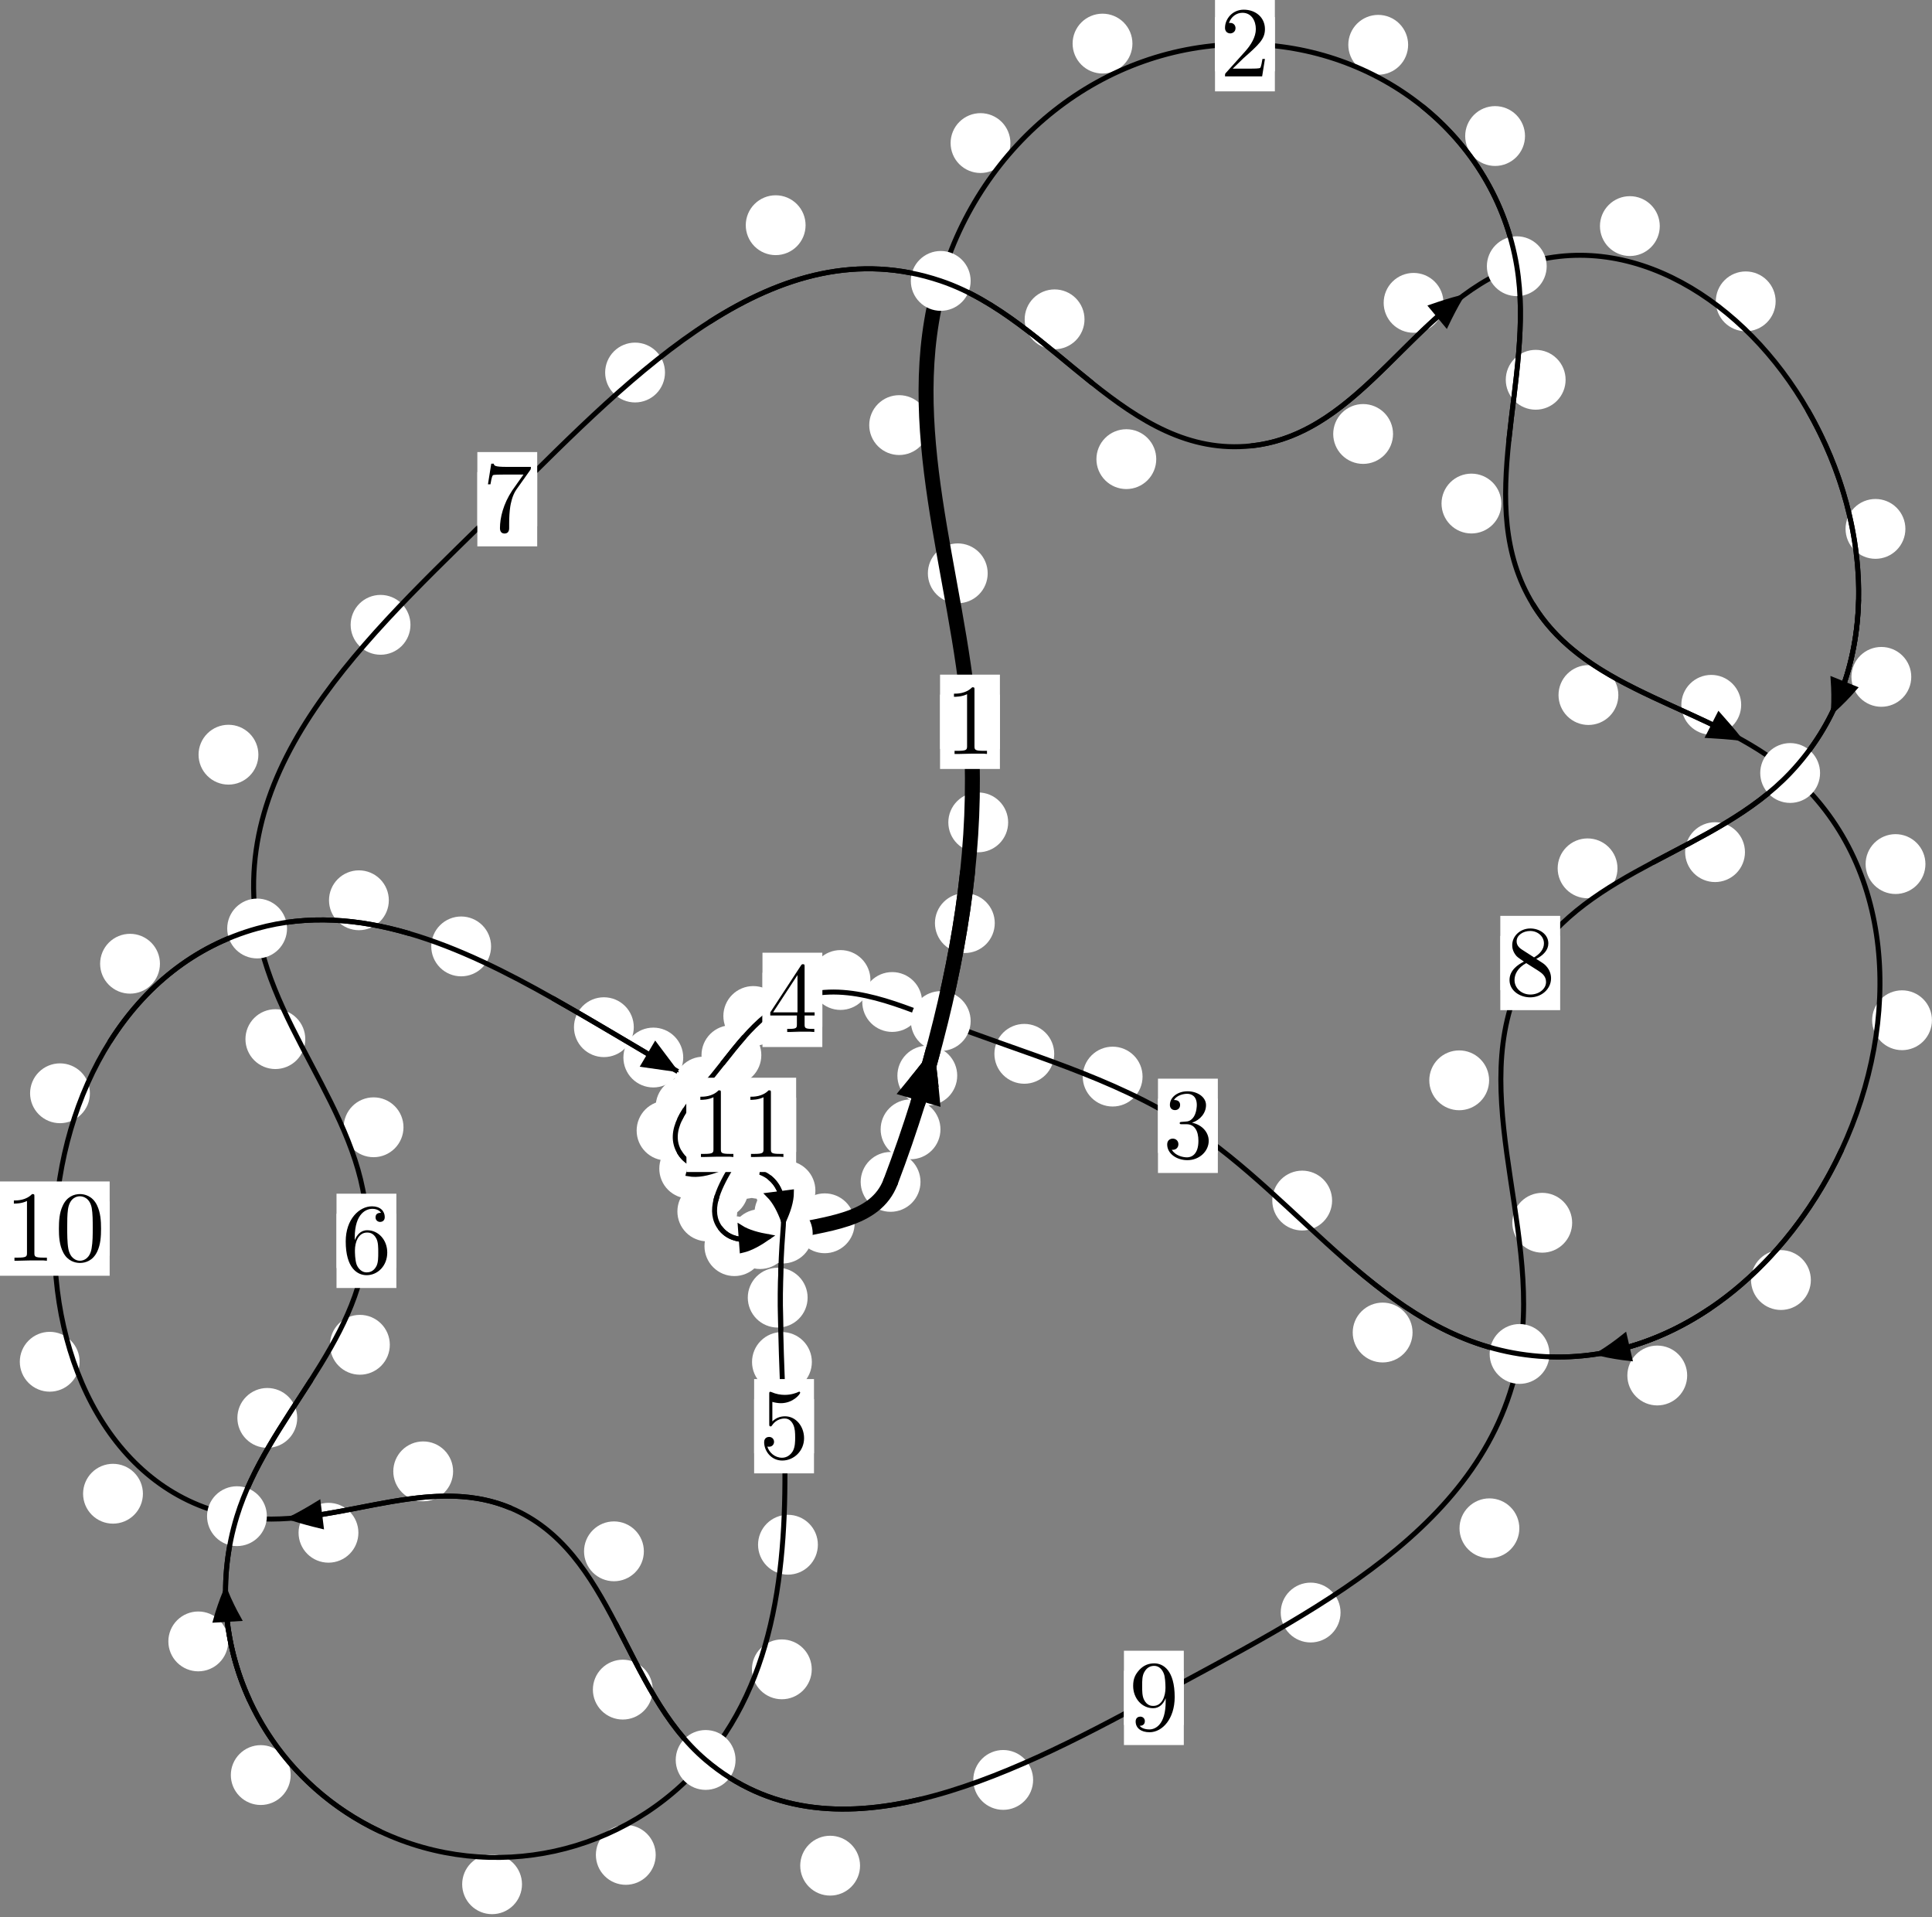 <?xml version="1.0"?>
<!-- Created by MetaPost 1.999 on 2021.07.06:0006 -->
<svg version="1.1" xmlns="http://www.w3.org/2000/svg" xmlns:xlink="http://www.w3.org/1999/xlink" width="193.048" height="191.514" viewBox="0 0 193.048 191.514">
<rect x="0" y="0" width="193.048" height="191.514" fill="#808080" stroke="none"/>
<!-- Original BoundingBox: -94.004211 -89.221390 99.043457 102.292923 -->
  <defs>
    <g transform="scale(0.01,0.01)" id="GLYPHcmr10_48">
      <path style="fill-rule: evenodd;" d="M460 -320C460 -400,455 -480,420 -554C374 -650,292 -666,250 -666C190 -666,117 -640,76 -547C44 -478,39 -400,39 -320C39 -245,43 -155,84 -79C127 2,200 22,249 22C303 22,379 1,423 -94C455 -163,460 -241,460 -320M249 -0C210 -0,151 -25,133 -121C122 -181,122 -273,122 -332C122 -396,122 -462,130 -516C149 -635,224 -644,249 -644C282 -644,348 -626,367 -527C377 -471,377 -395,377 -332C377 -257,377 -189,366 -125C351 -30,294 -0,249 -0"></path>
    </g>
    <g transform="scale(0.01,0.01)" id="GLYPHcmr10_49">
      <path style="fill-rule: evenodd;" d="M294 -640C294 -664,294 -666,271 -666C209 -602,121 -602,89 -602L89 -571C109 -571,168 -571,220 -597L220 -79C220 -43,217 -31,127 -31L95 -31L95 -0L257 -0L130 -3L217 -3L257 -3L297 -3L384 -3L419 -0L419 -31L387 -31C297 -31,294 -42,294 -79"></path>
    </g>
    <g transform="scale(0.01,0.01)" id="GLYPHcmr10_50">
      <path style="fill-rule: evenodd;" d="M127 -77L233 -180C389 -318,449 -372,449 -472C449 -586,359 -666,237 -666C124 -666,50 -574,50 -485C50 -429,100 -429,103 -429C120 -429,155 -441,155 -482C155 -508,137 -534,102 -534C94 -534,92 -534,89 -533C112 -598,166 -635,224 -635C315 -635,358 -554,358 -472C358 -392,308 -313,253 -251L61 -37C50 -26,50 -24,50 -0L421 -0L449 -174L424 -174C419 -144,412 -100,402 -85C395 -77,329 -77,307 -77"></path>
    </g>
    <g transform="scale(0.01,0.01)" id="GLYPHcmr10_51">
      <path style="fill-rule: evenodd;" d="M290 -352C372 -379,430 -449,430 -528C430 -610,342 -666,246 -666C145 -666,69 -606,69 -530C69 -497,91 -478,120 -478C151 -478,171 -500,171 -529C171 -579,124 -579,109 -579C140 -628,206 -641,242 -641C283 -641,338 -619,338 -529C338 -517,336 -459,310 -415C280 -367,246 -364,221 -363C213 -362,189 -360,182 -360C174 -359,167 -358,167 -348C167 -337,174 -337,191 -337L235 -337C317 -337,354 -269,354 -171C354 -35,285 -6,241 -6C198 -6,123 -23,88 -82C123 -77,154 -99,154 -137C154 -173,127 -193,98 -193C74 -193,42 -179,42 -135C42 -44,135 22,244 22C366 22,457 -69,457 -171C457 -253,394 -331,290 -352"></path>
    </g>
    <g transform="scale(0.01,0.01)" id="GLYPHcmr10_52">
      <path style="fill-rule: evenodd;" d="M294 -165L294 -78C294 -42,292 -31,218 -31L197 -31L197 -0L332 -0L238 -3L290 -3L332 -3L374 -3L427 -3L468 -0L468 -31L447 -31C373 -31,371 -42,371 -78L371 -165L471 -165L471 -196L371 -196L371 -651C371 -671,371 -677,355 -677C346 -677,343 -677,335 -665L28 -196L28 -165M300 -196L56 -196L300 -569"></path>
    </g>
    <g transform="scale(0.01,0.01)" id="GLYPHcmr10_53">
      <path style="fill-rule: evenodd;" d="M449 -201C449 -320,367 -420,259 -420C211 -420,168 -404,132 -369L132 -564C152 -558,185 -551,217 -551C340 -551,410 -642,410 -655C410 -661,407 -666,400 -666C399 -666,397 -666,392 -663C372 -654,323 -634,256 -634C216 -634,170 -641,123 -662C115 -665,113 -665,111 -665C101 -665,101 -657,101 -641L101 -345C101 -327,101 -319,115 -319C122 -319,124 -322,128 -328C139 -344,176 -398,257 -398C309 -398,334 -352,342 -334C358 -297,360 -258,360 -208C360 -173,360 -113,336 -71C312 -32,275 -6,229 -6C156 -6,99 -59,82 -118C85 -117,88 -116,99 -116C132 -116,149 -141,149 -165C149 -189,132 -214,99 -214C85 -214,50 -207,50 -161C50 -75,119 22,231 22C347 22,449 -74,449 -201"></path>
    </g>
    <g transform="scale(0.01,0.01)" id="GLYPHcmr10_54">
      <path style="fill-rule: evenodd;" d="M132 -328L132 -352C132 -605,256 -641,307 -641C331 -641,373 -635,395 -601C380 -601,340 -601,340 -556C340 -525,364 -510,386 -510C402 -510,432 -519,432 -558C432 -618,388 -666,305 -666C177 -666,42 -537,42 -316C42 -49,158 22,251 22C362 22,457 -72,457 -204C457 -331,368 -427,257 -427C189 -427,152 -376,132 -328M251 -6C188 -6,158 -66,152 -81C134 -128,134 -208,134 -226C134 -304,166 -404,256 -404C272 -404,318 -404,349 -342C367 -305,367 -254,367 -205C367 -157,367 -107,350 -71C320 -11,274 -6,251 -6"></path>
    </g>
    <g transform="scale(0.01,0.01)" id="GLYPHcmr10_55">
      <path style="fill-rule: evenodd;" d="M476 -609C485 -621,485 -623,485 -644L242 -644C120 -644,118 -657,114 -676L89 -676L56 -470L81 -470C84 -486,93 -549,106 -561C113 -567,191 -567,204 -567L411 -567C400 -551,321 -442,299 -409C209 -274,176 -135,176 -33C176 -23,176 22,222 22C268 22,268 -23,268 -33L268 -84C268 -139,271 -194,279 -248C283 -271,297 -357,341 -419"></path>
    </g>
    <g transform="scale(0.01,0.01)" id="GLYPHcmr10_56">
      <path style="fill-rule: evenodd;" d="M163 -457C117 -487,113 -521,113 -538C113 -599,178 -641,249 -641C322 -641,386 -589,386 -517C386 -460,347 -412,287 -377M309 -362C381 -399,430 -451,430 -517C430 -609,341 -666,250 -666C150 -666,69 -592,69 -499C69 -481,71 -436,113 -389C124 -377,161 -352,186 -335C128 -306,42 -250,42 -151C42 -45,144 22,249 22C362 22,457 -61,457 -168C457 -204,446 -249,408 -291C389 -312,373 -322,309 -362M209 -320L332 -242C360 -223,407 -193,407 -132C407 -58,332 -6,250 -6C164 -6,92 -68,92 -151C92 -209,124 -273,209 -320"></path>
    </g>
    <g transform="scale(0.01,0.01)" id="GLYPHcmr10_57">
      <path style="fill-rule: evenodd;" d="M367 -318L367 -286C367 -52,263 -6,205 -6C188 -6,134 -8,107 -42C151 -42,159 -71,159 -88C159 -119,135 -134,113 -134C97 -134,67 -125,67 -86C67 -19,121 22,206 22C335 22,457 -114,457 -329C457 -598,342 -666,253 -666C198 -666,149 -648,106 -603C65 -558,42 -516,42 -441C42 -316,130 -218,242 -218C303 -218,344 -260,367 -318M243 -241C227 -241,181 -241,150 -304C132 -341,132 -391,132 -440C132 -494,132 -541,153 -578C180 -628,218 -641,253 -641C299 -641,332 -607,349 -562C361 -530,365 -467,365 -421C365 -338,331 -241,243 -241"></path>
    </g>
  </defs>
  <path d="M93.972 112.818C93.972 112.026,93.657 111.265,93.097 110.705C92.536 110.144,91.776 109.829,90.984 109.829C90.191 109.829,89.431 110.144,88.87 110.705C88.31 111.265,87.995 112.026,87.995 112.818C87.995 113.611,88.31 114.371,88.87 114.932C89.431 115.492,90.191 115.807,90.984 115.807C91.776 115.807,92.536 115.492,93.097 114.932C93.657 114.371,93.972 113.611,93.972 112.818Z" style="fill: rgb(100%,100%,100%);stroke: none;"></path>
  <path d="M91.977 118.067C91.977 117.275,91.662 116.514,91.102 115.954C90.541 115.393,89.781 115.079,88.988 115.079C88.196 115.079,87.436 115.393,86.875 115.954C86.315 116.514,86 117.275,86 118.067C86 118.86,86.315 119.62,86.875 120.181C87.436 120.741,88.196 121.056,88.988 121.056C89.781 121.056,90.541 120.741,91.102 120.181C91.662 119.62,91.977 118.86,91.977 118.067Z" style="fill: rgb(100%,100%,100%);stroke: none;"></path>
  <path d="M99.398 92.216C99.398 91.424,99.083 90.663,98.523 90.103C97.962 89.543,97.202 89.228,96.409 89.228C95.617 89.228,94.856 89.543,94.296 90.103C93.736 90.663,93.421 91.424,93.421 92.216C93.421 93.009,93.736 93.769,94.296 94.33C94.856 94.89,95.617 95.205,96.409 95.205C97.202 95.205,97.962 94.89,98.523 94.33C99.083 93.769,99.398 93.009,99.398 92.216Z" style="fill: rgb(100%,100%,100%);stroke: none;"></path>
  <path d="M95.646 107.453C95.646 106.66,95.331 105.9,94.771 105.339C94.21 104.779,93.45 104.464,92.657 104.464C91.865 104.464,91.104 104.779,90.544 105.339C89.983 105.9,89.669 106.66,89.669 107.453C89.669 108.245,89.983 109.005,90.544 109.566C91.104 110.126,91.865 110.441,92.657 110.441C93.45 110.441,94.21 110.126,94.771 109.566C95.331 109.005,95.646 108.245,95.646 107.453Z" style="fill: rgb(100%,100%,100%);stroke: none;"></path>
  <path d="M98.691 57.274C98.691 56.481,98.376 55.721,97.816 55.161C97.255 54.6,96.495 54.285,95.703 54.285C94.91 54.285,94.15 54.6,93.589 55.161C93.029 55.721,92.714 56.481,92.714 57.274C92.714 58.067,93.029 58.827,93.589 59.387C94.15 59.948,94.91 60.263,95.703 60.263C96.495 60.263,97.255 59.948,97.816 59.387C98.376 58.827,98.691 58.067,98.691 57.274Z" style="fill: rgb(100%,100%,100%);stroke: none;"></path>
  <path d="M100.736 82.154C100.736 81.361,100.421 80.601,99.86 80.04C99.3 79.48,98.54 79.165,97.747 79.165C96.954 79.165,96.194 79.48,95.634 80.04C95.073 80.601,94.758 81.361,94.758 82.154C94.758 82.946,95.073 83.707,95.634 84.267C96.194 84.828,96.954 85.142,97.747 85.142C98.54 85.142,99.3 84.828,99.86 84.267C100.421 83.707,100.736 82.946,100.736 82.154Z" style="fill: rgb(100%,100%,100%);stroke: none;"></path>
  <path d="M100.962 14.292C100.962 13.5,100.647 12.739,100.087 12.179C99.526 11.618,98.766 11.303,97.973 11.303C97.181 11.303,96.42 11.618,95.86 12.179C95.3 12.739,94.985 13.5,94.985 14.292C94.985 15.085,95.3 15.845,95.86 16.406C96.42 16.966,97.181 17.281,97.973 17.281C98.766 17.281,99.526 16.966,100.087 16.406C100.647 15.845,100.962 15.085,100.962 14.292Z" style="fill: rgb(100%,100%,100%);stroke: none;"></path>
  <path d="M92.832 42.466C92.832 41.673,92.518 40.913,91.957 40.353C91.397 39.792,90.636 39.477,89.844 39.477C89.051 39.477,88.291 39.792,87.73 40.353C87.17 40.913,86.855 41.673,86.855 42.466C86.855 43.259,87.17 44.019,87.73 44.579C88.291 45.14,89.051 45.455,89.844 45.455C90.636 45.455,91.397 45.14,91.957 44.579C92.518 44.019,92.832 43.259,92.832 42.466Z" style="fill: rgb(100%,100%,100%);stroke: none;"></path>
  <path d="M140.702 4.476C140.702 3.683,140.387 2.923,139.826 2.363C139.266 1.802,138.505 1.487,137.713 1.487C136.92 1.487,136.16 1.802,135.599 2.363C135.039 2.923,134.724 3.683,134.724 4.476C134.724 5.269,135.039 6.029,135.599 6.589C136.16 7.15,136.92 7.465,137.713 7.465C138.505 7.465,139.266 7.15,139.826 6.589C140.387 6.029,140.702 5.269,140.702 4.476Z" style="fill: rgb(100%,100%,100%);stroke: none;"></path>
  <path d="M113.154 4.355C113.154 3.562,112.839 2.802,112.279 2.241C111.718 1.681,110.958 1.366,110.165 1.366C109.373 1.366,108.612 1.681,108.052 2.241C107.491 2.802,107.176 3.562,107.176 4.355C107.176 5.147,107.491 5.907,108.052 6.468C108.612 7.028,109.373 7.343,110.165 7.343C110.958 7.343,111.718 7.028,112.279 6.468C112.839 5.907,113.154 5.147,113.154 4.355Z" style="fill: rgb(100%,100%,100%);stroke: none;"></path>
  <path d="M156.437 37.939C156.437 37.146,156.122 36.386,155.561 35.826C155.001 35.265,154.241 34.95,153.448 34.95C152.655 34.95,151.895 35.265,151.335 35.826C150.774 36.386,150.459 37.146,150.459 37.939C150.459 38.732,150.774 39.492,151.335 40.052C151.895 40.613,152.655 40.928,153.448 40.928C154.241 40.928,155.001 40.613,155.561 40.052C156.122 39.492,156.437 38.732,156.437 37.939Z" style="fill: rgb(100%,100%,100%);stroke: none;"></path>
  <path d="M152.381 13.59C152.381 12.797,152.066 12.037,151.506 11.477C150.945 10.916,150.185 10.601,149.393 10.601C148.6 10.601,147.84 10.916,147.279 11.477C146.719 12.037,146.404 12.797,146.404 13.59C146.404 14.383,146.719 15.143,147.279 15.703C147.84 16.264,148.6 16.579,149.393 16.579C150.185 16.579,150.945 16.264,151.506 15.703C152.066 15.143,152.381 14.383,152.381 13.59Z" style="fill: rgb(100%,100%,100%);stroke: none;"></path>
  <path d="M161.707 69.433C161.707 68.64,161.392 67.88,160.831 67.32C160.271 66.759,159.511 66.444,158.718 66.444C157.925 66.444,157.165 66.759,156.605 67.32C156.044 67.88,155.729 68.64,155.729 69.433C155.729 70.226,156.044 70.986,156.605 71.546C157.165 72.107,157.925 72.422,158.718 72.422C159.511 72.422,160.271 72.107,160.831 71.546C161.392 70.986,161.707 70.226,161.707 69.433Z" style="fill: rgb(100%,100%,100%);stroke: none;"></path>
  <path d="M150.016 50.303C150.016 49.511,149.701 48.751,149.141 48.19C148.58 47.63,147.82 47.315,147.027 47.315C146.235 47.315,145.475 47.63,144.914 48.19C144.354 48.751,144.039 49.511,144.039 50.303C144.039 51.096,144.354 51.856,144.914 52.417C145.475 52.977,146.235 53.292,147.027 53.292C147.82 53.292,148.58 52.977,149.141 52.417C149.701 51.856,150.016 51.096,150.016 50.303Z" style="fill: rgb(100%,100%,100%);stroke: none;"></path>
  <path d="M192.392 86.319C192.392 85.526,192.077 84.766,191.517 84.206C190.957 83.645,190.196 83.33,189.404 83.33C188.611 83.33,187.851 83.645,187.29 84.206C186.73 84.766,186.415 85.526,186.415 86.319C186.415 87.112,186.73 87.872,187.29 88.432C187.851 88.993,188.611 89.308,189.404 89.308C190.196 89.308,190.957 88.993,191.517 88.432C192.077 87.872,192.392 87.112,192.392 86.319Z" style="fill: rgb(100%,100%,100%);stroke: none;"></path>
  <path d="M173.981 70.41C173.981 69.617,173.666 68.857,173.105 68.297C172.545 67.736,171.785 67.421,170.992 67.421C170.199 67.421,169.439 67.736,168.879 68.297C168.318 68.857,168.003 69.617,168.003 70.41C168.003 71.203,168.318 71.963,168.879 72.523C169.439 73.084,170.199 73.399,170.992 73.399C171.785 73.399,172.545 73.084,173.105 72.523C173.666 71.963,173.981 71.203,173.981 70.41Z" style="fill: rgb(100%,100%,100%);stroke: none;"></path>
  <path d="M180.943 127.873C180.943 127.08,180.628 126.32,180.067 125.76C179.507 125.199,178.747 124.884,177.954 124.884C177.161 124.884,176.401 125.199,175.841 125.76C175.28 126.32,174.965 127.08,174.965 127.873C174.965 128.666,175.28 129.426,175.841 129.986C176.401 130.547,177.161 130.862,177.954 130.862C178.747 130.862,179.507 130.547,180.067 129.986C180.628 129.426,180.943 128.666,180.943 127.873Z" style="fill: rgb(100%,100%,100%);stroke: none;"></path>
  <path d="M193.043 101.919C193.043 101.127,192.729 100.367,192.168 99.806C191.608 99.246,190.847 98.931,190.055 98.931C189.262 98.931,188.502 99.246,187.941 99.806C187.381 100.367,187.066 101.127,187.066 101.919C187.066 102.712,187.381 103.472,187.941 104.033C188.502 104.593,189.262 104.908,190.055 104.908C190.847 104.908,191.608 104.593,192.168 104.033C192.729 103.472,193.043 102.712,193.043 101.919Z" style="fill: rgb(100%,100%,100%);stroke: none;"></path>
  <path d="M141.144 133.116C141.144 132.323,140.829 131.563,140.268 131.003C139.708 130.442,138.948 130.127,138.155 130.127C137.362 130.127,136.602 130.442,136.042 131.003C135.481 131.563,135.166 132.323,135.166 133.116C135.166 133.909,135.481 134.669,136.042 135.229C136.602 135.79,137.362 136.105,138.155 136.105C138.948 136.105,139.708 135.79,140.268 135.229C140.829 134.669,141.144 133.909,141.144 133.116Z" style="fill: rgb(100%,100%,100%);stroke: none;"></path>
  <path d="M168.585 137.409C168.585 136.616,168.27 135.856,167.709 135.296C167.149 134.735,166.389 134.42,165.596 134.42C164.803 134.42,164.043 134.735,163.483 135.296C162.922 135.856,162.607 136.616,162.607 137.409C162.607 138.202,162.922 138.962,163.483 139.522C164.043 140.083,164.803 140.398,165.596 140.398C166.389 140.398,167.149 140.083,167.709 139.522C168.27 138.962,168.585 138.202,168.585 137.409Z" style="fill: rgb(100%,100%,100%);stroke: none;"></path>
  <path d="M114.166 107.549C114.166 106.756,113.851 105.996,113.29 105.436C112.73 104.875,111.97 104.56,111.177 104.56C110.384 104.56,109.624 104.875,109.064 105.436C108.503 105.996,108.188 106.756,108.188 107.549C108.188 108.342,108.503 109.102,109.064 109.662C109.624 110.223,110.384 110.538,111.177 110.538C111.97 110.538,112.73 110.223,113.29 109.662C113.851 109.102,114.166 108.342,114.166 107.549Z" style="fill: rgb(100%,100%,100%);stroke: none;"></path>
  <path d="M133.105 119.933C133.105 119.141,132.791 118.38,132.23 117.82C131.67 117.259,130.909 116.945,130.117 116.945C129.324 116.945,128.564 117.259,128.003 117.82C127.443 118.38,127.128 119.141,127.128 119.933C127.128 120.726,127.443 121.486,128.003 122.047C128.564 122.607,129.324 122.922,130.117 122.922C130.909 122.922,131.67 122.607,132.23 122.047C132.791 121.486,133.105 120.726,133.105 119.933Z" style="fill: rgb(100%,100%,100%);stroke: none;"></path>
  <path d="M92.138 100.098C92.138 99.305,91.823 98.545,91.262 97.984C90.702 97.424,89.942 97.109,89.149 97.109C88.356 97.109,87.596 97.424,87.036 97.984C86.475 98.545,86.16 99.305,86.16 100.098C86.16 100.89,86.475 101.65,87.036 102.211C87.596 102.771,88.356 103.086,89.149 103.086C89.942 103.086,90.702 102.771,91.262 102.211C91.823 101.65,92.138 100.89,92.138 100.098Z" style="fill: rgb(100%,100%,100%);stroke: none;"></path>
  <path d="M105.339 105.275C105.339 104.482,105.024 103.722,104.464 103.161C103.903 102.601,103.143 102.286,102.351 102.286C101.558 102.286,100.798 102.601,100.237 103.161C99.677 103.722,99.362 104.482,99.362 105.275C99.362 106.067,99.677 106.828,100.237 107.388C100.798 107.949,101.558 108.263,102.351 108.263C103.143 108.263,103.903 107.949,104.464 107.388C105.024 106.828,105.339 106.067,105.339 105.275Z" style="fill: rgb(100%,100%,100%);stroke: none;"></path>
  <path d="M78.257 101.496C78.257 100.703,77.943 99.943,77.382 99.383C76.822 98.822,76.061 98.507,75.269 98.507C74.476 98.507,73.716 98.822,73.155 99.383C72.595 99.943,72.28 100.703,72.28 101.496C72.28 102.289,72.595 103.049,73.155 103.609C73.716 104.17,74.476 104.485,75.269 104.485C76.061 104.485,76.822 104.17,77.382 103.609C77.943 103.049,78.257 102.289,78.257 101.496Z" style="fill: rgb(100%,100%,100%);stroke: none;"></path>
  <path d="M86.975 97.9C86.975 97.107,86.66 96.347,86.1 95.787C85.539 95.226,84.779 94.911,83.986 94.911C83.194 94.911,82.434 95.226,81.873 95.787C81.313 96.347,80.998 97.107,80.998 97.9C80.998 98.693,81.313 99.453,81.873 100.014C82.434 100.574,83.194 100.889,83.986 100.889C84.779 100.889,85.539 100.574,86.1 100.014C86.66 99.453,86.975 98.693,86.975 97.9Z" style="fill: rgb(100%,100%,100%);stroke: none;"></path>
  <path d="M71.494 110.565C71.494 109.772,71.179 109.012,70.618 108.452C70.058 107.891,69.298 107.576,68.505 107.576C67.712 107.576,66.952 107.891,66.392 108.452C65.831 109.012,65.516 109.772,65.516 110.565C65.516 111.358,65.831 112.118,66.392 112.678C66.952 113.239,67.712 113.554,68.505 113.554C69.298 113.554,70.058 113.239,70.618 112.678C71.179 112.118,71.494 111.358,71.494 110.565Z" style="fill: rgb(100%,100%,100%);stroke: none;"></path>
  <path d="M76.072 105.405C76.072 104.612,75.757 103.852,75.197 103.292C74.636 102.731,73.876 102.416,73.083 102.416C72.291 102.416,71.53 102.731,70.97 103.292C70.409 103.852,70.095 104.612,70.095 105.405C70.095 106.198,70.409 106.958,70.97 107.518C71.53 108.079,72.291 108.394,73.083 108.394C73.876 108.394,74.636 108.079,75.197 107.518C75.757 106.958,76.072 106.198,76.072 105.405Z" style="fill: rgb(100%,100%,100%);stroke: none;"></path>
  <path d="M71.855 116.745C71.855 115.952,71.54 115.192,70.98 114.631C70.419 114.071,69.659 113.756,68.866 113.756C68.074 113.756,67.313 114.071,66.753 114.631C66.192 115.192,65.878 115.952,65.878 116.745C65.878 117.537,66.192 118.298,66.753 118.858C67.313 119.418,68.074 119.733,68.866 119.733C69.659 119.733,70.419 119.418,70.98 118.858C71.54 118.298,71.855 117.537,71.855 116.745Z" style="fill: rgb(100%,100%,100%);stroke: none;"></path>
  <path d="M69.591 112.941C69.591 112.148,69.276 111.388,68.716 110.827C68.155 110.267,67.395 109.952,66.602 109.952C65.81 109.952,65.049 110.267,64.489 110.827C63.928 111.388,63.614 112.148,63.614 112.941C63.614 113.733,63.928 114.494,64.489 115.054C65.049 115.615,65.81 115.93,66.602 115.93C67.395 115.93,68.155 115.615,68.716 115.054C69.276 114.494,69.591 113.733,69.591 112.941Z" style="fill: rgb(100%,100%,100%);stroke: none;"></path>
  <path d="M77.328 116.777C77.328 115.984,77.013 115.224,76.453 114.663C75.892 114.103,75.132 113.788,74.34 113.788C73.547 113.788,72.787 114.103,72.226 114.663C71.666 115.224,71.351 115.984,71.351 116.777C71.351 117.569,71.666 118.329,72.226 118.89C72.787 119.45,73.547 119.765,74.34 119.765C75.132 119.765,75.892 119.45,76.453 118.89C77.013 118.329,77.328 117.569,77.328 116.777Z" style="fill: rgb(100%,100%,100%);stroke: none;"></path>
  <path d="M73.98 116.879C73.98 116.086,73.665 115.326,73.105 114.766C72.545 114.205,71.784 113.89,70.992 113.89C70.199 113.89,69.439 114.205,68.878 114.766C68.318 115.326,68.003 116.086,68.003 116.879C68.003 117.672,68.318 118.432,68.878 118.992C69.439 119.553,70.199 119.868,70.992 119.868C71.784 119.868,72.545 119.553,73.105 118.992C73.665 118.432,73.98 117.672,73.98 116.879Z" style="fill: rgb(100%,100%,100%);stroke: none;"></path>
  <path d="M81.476 118.935C81.476 118.143,81.162 117.382,80.601 116.822C80.041 116.261,79.28 115.947,78.488 115.947C77.695 115.947,76.935 116.261,76.374 116.822C75.814 117.382,75.499 118.143,75.499 118.935C75.499 119.728,75.814 120.488,76.374 121.049C76.935 121.609,77.695 121.924,78.488 121.924C79.28 121.924,80.041 121.609,80.601 121.049C81.162 120.488,81.476 119.728,81.476 118.935Z" style="fill: rgb(100%,100%,100%);stroke: none;"></path>
  <path d="M78.821 116.766C78.821 115.973,78.506 115.213,77.945 114.653C77.385 114.092,76.625 113.777,75.832 113.777C75.039 113.777,74.279 114.092,73.719 114.653C73.158 115.213,72.843 115.973,72.843 116.766C72.843 117.559,73.158 118.319,73.719 118.879C74.279 119.44,75.039 119.755,75.832 119.755C76.625 119.755,77.385 119.44,77.945 118.879C78.506 118.319,78.821 117.559,78.821 116.766Z" style="fill: rgb(100%,100%,100%);stroke: none;"></path>
  <path d="M80.698 129.631C80.698 128.839,80.383 128.079,79.822 127.518C79.262 126.958,78.502 126.643,77.709 126.643C76.916 126.643,76.156 126.958,75.596 127.518C75.035 128.079,74.72 128.839,74.72 129.631C74.72 130.424,75.035 131.184,75.596 131.745C76.156 132.305,76.916 132.62,77.709 132.62C78.502 132.62,79.262 132.305,79.822 131.745C80.383 131.184,80.698 130.424,80.698 129.631Z" style="fill: rgb(100%,100%,100%);stroke: none;"></path>
  <path d="M81.367 121.183C81.367 120.39,81.052 119.63,80.492 119.069C79.931 118.509,79.171 118.194,78.379 118.194C77.586 118.194,76.826 118.509,76.265 119.069C75.705 119.63,75.39 120.39,75.39 121.183C75.39 121.975,75.705 122.735,76.265 123.296C76.826 123.856,77.586 124.171,78.379 124.171C79.171 124.171,79.931 123.856,80.492 123.296C81.052 122.735,81.367 121.975,81.367 121.183Z" style="fill: rgb(100%,100%,100%);stroke: none;"></path>
  <path d="M81.723 154.315C81.723 153.522,81.408 152.762,80.848 152.202C80.287 151.641,79.527 151.326,78.735 151.326C77.942 151.326,77.182 151.641,76.621 152.202C76.061 152.762,75.746 153.522,75.746 154.315C75.746 155.108,76.061 155.868,76.621 156.428C77.182 156.989,77.942 157.304,78.735 157.304C79.527 157.304,80.287 156.989,80.848 156.428C81.408 155.868,81.723 155.108,81.723 154.315Z" style="fill: rgb(100%,100%,100%);stroke: none;"></path>
  <path d="M81.122 136.057C81.122 135.265,80.807 134.504,80.246 133.944C79.686 133.384,78.926 133.069,78.133 133.069C77.34 133.069,76.58 133.384,76.02 133.944C75.459 134.504,75.144 135.265,75.144 136.057C75.144 136.85,75.459 137.61,76.02 138.171C76.58 138.731,77.34 139.046,78.133 139.046C78.926 139.046,79.686 138.731,80.246 138.171C80.807 137.61,81.122 136.85,81.122 136.057Z" style="fill: rgb(100%,100%,100%);stroke: none;"></path>
  <path d="M65.519 185.299C65.519 184.506,65.204 183.746,64.643 183.186C64.083 182.625,63.323 182.31,62.53 182.31C61.737 182.31,60.977 182.625,60.417 183.186C59.856 183.746,59.541 184.506,59.541 185.299C59.541 186.092,59.856 186.852,60.417 187.412C60.977 187.973,61.737 188.288,62.53 188.288C63.323 188.288,64.083 187.973,64.643 187.412C65.204 186.852,65.519 186.092,65.519 185.299Z" style="fill: rgb(100%,100%,100%);stroke: none;"></path>
  <path d="M81.111 166.764C81.111 165.971,80.797 165.211,80.236 164.65C79.676 164.09,78.915 163.775,78.123 163.775C77.33 163.775,76.57 164.09,76.009 164.65C75.449 165.211,75.134 165.971,75.134 166.764C75.134 167.556,75.449 168.316,76.009 168.877C76.57 169.437,77.33 169.752,78.123 169.752C78.915 169.752,79.676 169.437,80.236 168.877C80.797 168.316,81.111 167.556,81.111 166.764Z" style="fill: rgb(100%,100%,100%);stroke: none;"></path>
  <path d="M29.043 177.325C29.043 176.532,28.728 175.772,28.167 175.212C27.607 174.651,26.847 174.336,26.054 174.336C25.261 174.336,24.501 174.651,23.941 175.212C23.38 175.772,23.065 176.532,23.065 177.325C23.065 178.118,23.38 178.878,23.941 179.438C24.501 179.999,25.261 180.314,26.054 180.314C26.847 180.314,27.607 179.999,28.167 179.438C28.728 178.878,29.043 178.118,29.043 177.325Z" style="fill: rgb(100%,100%,100%);stroke: none;"></path>
  <path d="M52.158 188.233C52.158 187.44,51.843 186.68,51.283 186.119C50.722 185.559,49.962 185.244,49.169 185.244C48.377 185.244,47.617 185.559,47.056 186.119C46.496 186.68,46.181 187.44,46.181 188.233C46.181 189.025,46.496 189.785,47.056 190.346C47.617 190.906,48.377 191.221,49.169 191.221C49.962 191.221,50.722 190.906,51.283 190.346C51.843 189.785,52.158 189.025,52.158 188.233Z" style="fill: rgb(100%,100%,100%);stroke: none;"></path>
  <path d="M29.698 141.646C29.698 140.853,29.383 140.093,28.822 139.533C28.262 138.972,27.502 138.657,26.709 138.657C25.916 138.657,25.156 138.972,24.596 139.533C24.035 140.093,23.72 140.853,23.72 141.646C23.72 142.439,24.035 143.199,24.596 143.759C25.156 144.32,25.916 144.635,26.709 144.635C27.502 144.635,28.262 144.32,28.822 143.759C29.383 143.199,29.698 142.439,29.698 141.646Z" style="fill: rgb(100%,100%,100%);stroke: none;"></path>
  <path d="M22.8 163.973C22.8 163.18,22.486 162.42,21.925 161.86C21.365 161.299,20.604 160.984,19.812 160.984C19.019 160.984,18.259 161.299,17.698 161.86C17.138 162.42,16.823 163.18,16.823 163.973C16.823 164.766,17.138 165.526,17.698 166.086C18.259 166.647,19.019 166.962,19.812 166.962C20.604 166.962,21.365 166.647,21.925 166.086C22.486 165.526,22.8 164.766,22.8 163.973Z" style="fill: rgb(100%,100%,100%);stroke: none;"></path>
  <path d="M40.317 112.612C40.317 111.819,40.002 111.059,39.442 110.499C38.881 109.938,38.121 109.623,37.328 109.623C36.536 109.623,35.776 109.938,35.215 110.499C34.655 111.059,34.34 111.819,34.34 112.612C34.34 113.405,34.655 114.165,35.215 114.725C35.776 115.286,36.536 115.601,37.328 115.601C38.121 115.601,38.881 115.286,39.442 114.725C40.002 114.165,40.317 113.405,40.317 112.612Z" style="fill: rgb(100%,100%,100%);stroke: none;"></path>
  <path d="M38.951 134.341C38.951 133.548,38.636 132.788,38.076 132.228C37.515 131.667,36.755 131.352,35.963 131.352C35.17 131.352,34.41 131.667,33.849 132.228C33.289 132.788,32.974 133.548,32.974 134.341C32.974 135.134,33.289 135.894,33.849 136.454C34.41 137.015,35.17 137.33,35.963 137.33C36.755 137.33,37.515 137.015,38.076 136.454C38.636 135.894,38.951 135.134,38.951 134.341Z" style="fill: rgb(100%,100%,100%);stroke: none;"></path>
  <path d="M25.818 75.392C25.818 74.599,25.503 73.839,24.942 73.279C24.382 72.718,23.622 72.403,22.829 72.403C22.036 72.403,21.276 72.718,20.716 73.279C20.155 73.839,19.84 74.599,19.84 75.392C19.84 76.185,20.155 76.945,20.716 77.505C21.276 78.066,22.036 78.381,22.829 78.381C23.622 78.381,24.382 78.066,24.942 77.505C25.503 76.945,25.818 76.185,25.818 75.392Z" style="fill: rgb(100%,100%,100%);stroke: none;"></path>
  <path d="M30.504 103.806C30.504 103.014,30.189 102.253,29.628 101.693C29.068 101.132,28.308 100.818,27.515 100.818C26.722 100.818,25.962 101.132,25.402 101.693C24.841 102.253,24.526 103.014,24.526 103.806C24.526 104.599,24.841 105.359,25.402 105.92C25.962 106.48,26.722 106.795,27.515 106.795C28.308 106.795,29.068 106.48,29.628 105.92C30.189 105.359,30.504 104.599,30.504 103.806Z" style="fill: rgb(100%,100%,100%);stroke: none;"></path>
  <path d="M66.446 37.214C66.446 36.422,66.131 35.661,65.571 35.101C65.01 34.541,64.25 34.226,63.457 34.226C62.665 34.226,61.904 34.541,61.344 35.101C60.783 35.661,60.468 36.422,60.468 37.214C60.468 38.007,60.783 38.767,61.344 39.328C61.904 39.888,62.665 40.203,63.457 40.203C64.25 40.203,65.01 39.888,65.571 39.328C66.131 38.767,66.446 38.007,66.446 37.214Z" style="fill: rgb(100%,100%,100%);stroke: none;"></path>
  <path d="M41.014 62.418C41.014 61.626,40.699 60.866,40.139 60.305C39.578 59.745,38.818 59.43,38.025 59.43C37.233 59.43,36.472 59.745,35.912 60.305C35.352 60.866,35.037 61.626,35.037 62.418C35.037 63.211,35.352 63.971,35.912 64.532C36.472 65.092,37.233 65.407,38.025 65.407C38.818 65.407,39.578 65.092,40.139 64.532C40.699 63.971,41.014 63.211,41.014 62.418Z" style="fill: rgb(100%,100%,100%);stroke: none;"></path>
  <path d="M108.365 31.901C108.365 31.108,108.05 30.348,107.489 29.787C106.929 29.227,106.169 28.912,105.376 28.912C104.583 28.912,103.823 29.227,103.263 29.787C102.702 30.348,102.387 31.108,102.387 31.901C102.387 32.693,102.702 33.453,103.263 34.014C103.823 34.574,104.583 34.889,105.376 34.889C106.169 34.889,106.929 34.574,107.489 34.014C108.05 33.453,108.365 32.693,108.365 31.901Z" style="fill: rgb(100%,100%,100%);stroke: none;"></path>
  <path d="M80.495 22.497C80.495 21.704,80.18 20.944,79.62 20.384C79.06 19.823,78.299 19.508,77.507 19.508C76.714 19.508,75.954 19.823,75.393 20.384C74.833 20.944,74.518 21.704,74.518 22.497C74.518 23.29,74.833 24.05,75.393 24.61C75.954 25.171,76.714 25.486,77.507 25.486C78.299 25.486,79.06 25.171,79.62 24.61C80.18 24.05,80.495 23.29,80.495 22.497Z" style="fill: rgb(100%,100%,100%);stroke: none;"></path>
  <path d="M139.194 43.353C139.194 42.56,138.879 41.8,138.319 41.24C137.758 40.679,136.998 40.364,136.206 40.364C135.413 40.364,134.653 40.679,134.092 41.24C133.532 41.8,133.217 42.56,133.217 43.353C133.217 44.146,133.532 44.906,134.092 45.466C134.653 46.027,135.413 46.342,136.206 46.342C136.998 46.342,137.758 46.027,138.319 45.466C138.879 44.906,139.194 44.146,139.194 43.353Z" style="fill: rgb(100%,100%,100%);stroke: none;"></path>
  <path d="M115.534 45.867C115.534 45.074,115.219 44.314,114.658 43.754C114.098 43.193,113.338 42.878,112.545 42.878C111.752 42.878,110.992 43.193,110.432 43.754C109.871 44.314,109.556 45.074,109.556 45.867C109.556 46.66,109.871 47.42,110.432 47.98C110.992 48.541,111.752 48.856,112.545 48.856C113.338 48.856,114.098 48.541,114.658 47.98C115.219 47.42,115.534 46.66,115.534 45.867Z" style="fill: rgb(100%,100%,100%);stroke: none;"></path>
  <path d="M165.847 22.586C165.847 21.793,165.532 21.033,164.971 20.473C164.411 19.912,163.65 19.597,162.858 19.597C162.065 19.597,161.305 19.912,160.744 20.473C160.184 21.033,159.869 21.793,159.869 22.586C159.869 23.379,160.184 24.139,160.744 24.699C161.305 25.26,162.065 25.575,162.858 25.575C163.65 25.575,164.411 25.26,164.971 24.699C165.532 24.139,165.847 23.379,165.847 22.586Z" style="fill: rgb(100%,100%,100%);stroke: none;"></path>
  <path d="M144.235 30.254C144.235 29.461,143.92 28.701,143.36 28.141C142.8 27.58,142.039 27.265,141.247 27.265C140.454 27.265,139.694 27.58,139.133 28.141C138.573 28.701,138.258 29.461,138.258 30.254C138.258 31.047,138.573 31.807,139.133 32.367C139.694 32.928,140.454 33.243,141.247 33.243C142.039 33.243,142.8 32.928,143.36 32.367C143.92 31.807,144.235 31.047,144.235 30.254Z" style="fill: rgb(100%,100%,100%);stroke: none;"></path>
  <path d="M190.389 52.836C190.389 52.043,190.074 51.283,189.513 50.722C188.953 50.162,188.193 49.847,187.4 49.847C186.607 49.847,185.847 50.162,185.287 50.722C184.726 51.283,184.411 52.043,184.411 52.836C184.411 53.628,184.726 54.389,185.287 54.949C185.847 55.51,186.607 55.824,187.4 55.824C188.193 55.824,188.953 55.51,189.513 54.949C190.074 54.389,190.389 53.628,190.389 52.836Z" style="fill: rgb(100%,100%,100%);stroke: none;"></path>
  <path d="M177.424 30.104C177.424 29.312,177.109 28.551,176.548 27.991C175.988 27.431,175.228 27.116,174.435 27.116C173.642 27.116,172.882 27.431,172.322 27.991C171.761 28.551,171.446 29.312,171.446 30.104C171.446 30.897,171.761 31.657,172.322 32.218C172.882 32.778,173.642 33.093,174.435 33.093C175.228 33.093,175.988 32.778,176.548 32.218C177.109 31.657,177.424 30.897,177.424 30.104Z" style="fill: rgb(100%,100%,100%);stroke: none;"></path>
  <path d="M174.359 85.127C174.359 84.335,174.044 83.575,173.484 83.014C172.923 82.454,172.163 82.139,171.371 82.139C170.578 82.139,169.818 82.454,169.257 83.014C168.697 83.575,168.382 84.335,168.382 85.127C168.382 85.92,168.697 86.68,169.257 87.241C169.818 87.801,170.578 88.116,171.371 88.116C172.163 88.116,172.923 87.801,173.484 87.241C174.044 86.68,174.359 85.92,174.359 85.127Z" style="fill: rgb(100%,100%,100%);stroke: none;"></path>
  <path d="M190.976 67.617C190.976 66.825,190.661 66.064,190.1 65.504C189.54 64.944,188.78 64.629,187.987 64.629C187.194 64.629,186.434 64.944,185.874 65.504C185.313 66.064,184.998 66.825,184.998 67.617C184.998 68.41,185.313 69.17,185.874 69.731C186.434 70.291,187.194 70.606,187.987 70.606C188.78 70.606,189.54 70.291,190.1 69.731C190.661 69.17,190.976 68.41,190.976 67.617Z" style="fill: rgb(100%,100%,100%);stroke: none;"></path>
  <path d="M148.794 107.921C148.794 107.129,148.479 106.368,147.918 105.808C147.358 105.247,146.597 104.933,145.805 104.933C145.012 104.933,144.252 105.247,143.691 105.808C143.131 106.368,142.816 107.129,142.816 107.921C142.816 108.714,143.131 109.474,143.691 110.035C144.252 110.595,145.012 110.91,145.805 110.91C146.597 110.91,147.358 110.595,147.918 110.035C148.479 109.474,148.794 108.714,148.794 107.921Z" style="fill: rgb(100%,100%,100%);stroke: none;"></path>
  <path d="M161.621 86.745C161.621 85.952,161.306 85.192,160.746 84.632C160.185 84.071,159.425 83.756,158.632 83.756C157.84 83.756,157.08 84.071,156.519 84.632C155.959 85.192,155.644 85.952,155.644 86.745C155.644 87.538,155.959 88.298,156.519 88.858C157.08 89.419,157.84 89.734,158.632 89.734C159.425 89.734,160.185 89.419,160.746 88.858C161.306 88.298,161.621 87.538,161.621 86.745Z" style="fill: rgb(100%,100%,100%);stroke: none;"></path>
  <path d="M151.814 152.673C151.814 151.88,151.499 151.12,150.938 150.56C150.378 149.999,149.618 149.684,148.825 149.684C148.032 149.684,147.272 149.999,146.712 150.56C146.151 151.12,145.836 151.88,145.836 152.673C145.836 153.466,146.151 154.226,146.712 154.786C147.272 155.347,148.032 155.662,148.825 155.662C149.618 155.662,150.378 155.347,150.938 154.786C151.499 154.226,151.814 153.466,151.814 152.673Z" style="fill: rgb(100%,100%,100%);stroke: none;"></path>
  <path d="M157.092 122.151C157.092 121.358,156.777 120.598,156.216 120.037C155.656 119.477,154.896 119.162,154.103 119.162C153.31 119.162,152.55 119.477,151.99 120.037C151.429 120.598,151.114 121.358,151.114 122.151C151.114 122.943,151.429 123.703,151.99 124.264C152.55 124.824,153.31 125.139,154.103 125.139C154.896 125.139,155.656 124.824,156.216 124.264C156.777 123.703,157.092 122.943,157.092 122.151Z" style="fill: rgb(100%,100%,100%);stroke: none;"></path>
  <path d="M103.23 177.811C103.23 177.018,102.915 176.258,102.354 175.697C101.794 175.137,101.034 174.822,100.241 174.822C99.448 174.822,98.688 175.137,98.128 175.697C97.567 176.258,97.252 177.018,97.252 177.811C97.252 178.603,97.567 179.363,98.128 179.924C98.688 180.484,99.448 180.799,100.241 180.799C101.034 180.799,101.794 180.484,102.354 179.924C102.915 179.363,103.23 178.603,103.23 177.811Z" style="fill: rgb(100%,100%,100%);stroke: none;"></path>
  <path d="M133.949 161.089C133.949 160.297,133.634 159.536,133.074 158.976C132.513 158.415,131.753 158.101,130.96 158.101C130.168 158.101,129.408 158.415,128.847 158.976C128.287 159.536,127.972 160.297,127.972 161.089C127.972 161.882,128.287 162.642,128.847 163.203C129.408 163.763,130.168 164.078,130.96 164.078C131.753 164.078,132.513 163.763,133.074 163.203C133.634 162.642,133.949 161.882,133.949 161.089Z" style="fill: rgb(100%,100%,100%);stroke: none;"></path>
  <path d="M65.22 168.789C65.22 167.996,64.905 167.236,64.344 166.676C63.784 166.115,63.024 165.8,62.231 165.8C61.438 165.8,60.678 166.115,60.118 166.676C59.557 167.236,59.242 167.996,59.242 168.789C59.242 169.582,59.557 170.342,60.118 170.902C60.678 171.463,61.438 171.778,62.231 171.778C63.024 171.778,63.784 171.463,64.344 170.902C64.905 170.342,65.22 169.582,65.22 168.789Z" style="fill: rgb(100%,100%,100%);stroke: none;"></path>
  <path d="M85.937 186.376C85.937 185.583,85.622 184.823,85.062 184.263C84.502 183.702,83.741 183.387,82.949 183.387C82.156 183.387,81.396 183.702,80.835 184.263C80.275 184.823,79.96 185.583,79.96 186.376C79.96 187.169,80.275 187.929,80.835 188.489C81.396 189.05,82.156 189.365,82.949 189.365C83.741 189.365,84.502 189.05,85.062 188.489C85.622 187.929,85.937 187.169,85.937 186.376Z" style="fill: rgb(100%,100%,100%);stroke: none;"></path>
  <path d="M45.275 146.984C45.275 146.191,44.96 145.431,44.4 144.87C43.839 144.31,43.079 143.995,42.287 143.995C41.494 143.995,40.734 144.31,40.173 144.87C39.613 145.431,39.298 146.191,39.298 146.984C39.298 147.776,39.613 148.536,40.173 149.097C40.734 149.657,41.494 149.972,42.287 149.972C43.079 149.972,43.839 149.657,44.4 149.097C44.96 148.536,45.275 147.776,45.275 146.984Z" style="fill: rgb(100%,100%,100%);stroke: none;"></path>
  <path d="M64.336 154.974C64.336 154.181,64.021 153.421,63.46 152.861C62.9 152.3,62.139 151.985,61.347 151.985C60.554 151.985,59.794 152.3,59.233 152.861C58.673 153.421,58.358 154.181,58.358 154.974C58.358 155.767,58.673 156.527,59.233 157.087C59.794 157.648,60.554 157.963,61.347 157.963C62.139 157.963,62.9 157.648,63.46 157.087C64.021 156.527,64.336 155.767,64.336 154.974Z" style="fill: rgb(100%,100%,100%);stroke: none;"></path>
  <path d="M14.28 149.22C14.28 148.428,13.965 147.667,13.404 147.107C12.844 146.547,12.084 146.232,11.291 146.232C10.498 146.232,9.738 146.547,9.178 147.107C8.617 147.667,8.302 148.428,8.302 149.22C8.302 150.013,8.617 150.773,9.178 151.334C9.738 151.894,10.498 152.209,11.291 152.209C12.084 152.209,12.844 151.894,13.404 151.334C13.965 150.773,14.28 150.013,14.28 149.22Z" style="fill: rgb(100%,100%,100%);stroke: none;"></path>
  <path d="M35.811 153.118C35.811 152.326,35.496 151.566,34.935 151.005C34.375 150.445,33.615 150.13,32.822 150.13C32.029 150.13,31.269 150.445,30.709 151.005C30.148 151.566,29.833 152.326,29.833 153.118C29.833 153.911,30.148 154.671,30.709 155.232C31.269 155.792,32.029 156.107,32.822 156.107C33.615 156.107,34.375 155.792,34.935 155.232C35.496 154.671,35.811 153.911,35.811 153.118Z" style="fill: rgb(100%,100%,100%);stroke: none;"></path>
  <path d="M8.983 109.216C8.983 108.423,8.668 107.663,8.108 107.102C7.547 106.542,6.787 106.227,5.994 106.227C5.202 106.227,4.442 106.542,3.881 107.102C3.321 107.663,3.006 108.423,3.006 109.216C3.006 110.008,3.321 110.769,3.881 111.329C4.442 111.889,5.202 112.204,5.994 112.204C6.787 112.204,7.547 111.889,8.108 111.329C8.668 110.769,8.983 110.008,8.983 109.216Z" style="fill: rgb(100%,100%,100%);stroke: none;"></path>
  <path d="M7.957 136.036C7.957 135.243,7.642 134.483,7.082 133.923C6.521 133.362,5.761 133.047,4.968 133.047C4.176 133.047,3.415 133.362,2.855 133.923C2.294 134.483,1.979 135.243,1.979 136.036C1.979 136.829,2.294 137.589,2.855 138.149C3.415 138.71,4.176 139.025,4.968 139.025C5.761 139.025,6.521 138.71,7.082 138.149C7.642 137.589,7.957 136.829,7.957 136.036Z" style="fill: rgb(100%,100%,100%);stroke: none;"></path>
  <path d="M38.852 89.935C38.852 89.142,38.537 88.382,37.977 87.822C37.416 87.261,36.656 86.946,35.864 86.946C35.071 86.946,34.311 87.261,33.75 87.822C33.19 88.382,32.875 89.142,32.875 89.935C32.875 90.728,33.19 91.488,33.75 92.048C34.311 92.609,35.071 92.924,35.864 92.924C36.656 92.924,37.416 92.609,37.977 92.048C38.537 91.488,38.852 90.728,38.852 89.935Z" style="fill: rgb(100%,100%,100%);stroke: none;"></path>
  <path d="M15.982 96.275C15.982 95.482,15.667 94.722,15.106 94.161C14.546 93.601,13.786 93.286,12.993 93.286C12.2 93.286,11.44 93.601,10.88 94.161C10.319 94.722,10.004 95.482,10.004 96.275C10.004 97.067,10.319 97.828,10.88 98.388C11.44 98.949,12.2 99.263,12.993 99.263C13.786 99.263,14.546 98.949,15.106 98.388C15.667 97.828,15.982 97.067,15.982 96.275Z" style="fill: rgb(100%,100%,100%);stroke: none;"></path>
  <path d="M63.329 102.613C63.329 101.821,63.014 101.06,62.454 100.5C61.893 99.939,61.133 99.625,60.341 99.625C59.548 99.625,58.788 99.939,58.227 100.5C57.667 101.06,57.352 101.821,57.352 102.613C57.352 103.406,57.667 104.166,58.227 104.727C58.788 105.287,59.548 105.602,60.341 105.602C61.133 105.602,61.893 105.287,62.454 104.727C63.014 104.166,63.329 103.406,63.329 102.613Z" style="fill: rgb(100%,100%,100%);stroke: none;"></path>
  <path d="M49.069 94.544C49.069 93.751,48.754 92.991,48.194 92.431C47.633 91.87,46.873 91.555,46.08 91.555C45.288 91.555,44.527 91.87,43.967 92.431C43.407 92.991,43.092 93.751,43.092 94.544C43.092 95.337,43.407 96.097,43.967 96.657C44.527 97.218,45.288 97.533,46.08 97.533C46.873 97.533,47.633 97.218,48.194 96.657C48.754 96.097,49.069 95.337,49.069 94.544Z" style="fill: rgb(100%,100%,100%);stroke: none;"></path>
  <path d="M74.911 109.488C74.911 108.696,74.596 107.936,74.036 107.375C73.475 106.815,72.715 106.5,71.922 106.5C71.13 106.5,70.369 106.815,69.809 107.375C69.249 107.936,68.934 108.696,68.934 109.488C68.934 110.281,69.249 111.041,69.809 111.602C70.369 112.162,71.13 112.477,71.922 112.477C72.715 112.477,73.475 112.162,74.036 111.602C74.596 111.041,74.911 110.281,74.911 109.488Z" style="fill: rgb(100%,100%,100%);stroke: none;"></path>
  <path d="M68.269 105.646C68.269 104.853,67.954 104.093,67.393 103.532C66.833 102.972,66.073 102.657,65.28 102.657C64.487 102.657,63.727 102.972,63.167 103.532C62.606 104.093,62.291 104.853,62.291 105.646C62.291 106.438,62.606 107.198,63.167 107.759C63.727 108.319,64.487 108.634,65.28 108.634C66.073 108.634,66.833 108.319,67.393 107.759C67.954 107.198,68.269 106.438,68.269 105.646Z" style="fill: rgb(100%,100%,100%);stroke: none;"></path>
  <path d="M77.432 113.918C77.432 113.125,77.117 112.365,76.556 111.804C75.996 111.244,75.236 110.929,74.443 110.929C73.65 110.929,72.89 111.244,72.33 111.804C71.769 112.365,71.454 113.125,71.454 113.918C71.454 114.71,71.769 115.47,72.33 116.031C72.89 116.591,73.65 116.906,74.443 116.906C75.236 116.906,75.996 116.591,76.556 116.031C77.117 115.47,77.432 114.71,77.432 113.918Z" style="fill: rgb(100%,100%,100%);stroke: none;"></path>
  <path d="M76.622 110.552C76.622 109.76,76.307 109,75.747 108.439C75.186 107.879,74.426 107.564,73.633 107.564C72.841 107.564,72.08 107.879,71.52 108.439C70.96 109,70.645 109.76,70.645 110.552C70.645 111.345,70.96 112.105,71.52 112.666C72.08 113.226,72.841 113.541,73.633 113.541C74.426 113.541,75.186 113.226,75.747 112.666C76.307 112.105,76.622 111.345,76.622 110.552Z" style="fill: rgb(100%,100%,100%);stroke: none;"></path>
  <path d="M74.789 118.767C74.789 117.974,74.474 117.214,73.914 116.653C73.353 116.093,72.593 115.778,71.8 115.778C71.008 115.778,70.247 116.093,69.687 116.653C69.127 117.214,68.812 117.974,68.812 118.767C68.812 119.559,69.127 120.32,69.687 120.88C70.247 121.441,71.008 121.756,71.8 121.756C72.593 121.756,73.353 121.441,73.914 120.88C74.474 120.32,74.789 119.559,74.789 118.767Z" style="fill: rgb(100%,100%,100%);stroke: none;"></path>
  <path d="M76.72 115.441C76.72 114.649,76.405 113.889,75.844 113.328C75.284 112.768,74.524 112.453,73.731 112.453C72.938 112.453,72.178 112.768,71.618 113.328C71.057 113.889,70.742 114.649,70.742 115.441C70.742 116.234,71.057 116.994,71.618 117.555C72.178 118.115,72.938 118.43,73.731 118.43C74.524 118.43,75.284 118.115,75.844 117.555C76.405 116.994,76.72 116.234,76.72 115.441Z" style="fill: rgb(100%,100%,100%);stroke: none;"></path>
  <path d="M76.37 124.487C76.37 123.694,76.055 122.934,75.494 122.374C74.934 121.813,74.174 121.498,73.381 121.498C72.588 121.498,71.828 121.813,71.268 122.374C70.707 122.934,70.392 123.694,70.392 124.487C70.392 125.28,70.707 126.04,71.268 126.6C71.828 127.161,72.588 127.476,73.381 127.476C74.174 127.476,74.934 127.161,75.494 126.6C76.055 126.04,76.37 125.28,76.37 124.487Z" style="fill: rgb(100%,100%,100%);stroke: none;"></path>
  <path d="M73.663 121.02C73.663 120.227,73.348 119.467,72.788 118.907C72.227 118.346,71.467 118.031,70.674 118.031C69.882 118.031,69.122 118.346,68.561 118.907C68.001 119.467,67.686 120.227,67.686 121.02C67.686 121.813,68.001 122.573,68.561 123.133C69.122 123.694,69.882 124.009,70.674 124.009C71.467 124.009,72.227 123.694,72.788 123.133C73.348 122.573,73.663 121.813,73.663 121.02Z" style="fill: rgb(100%,100%,100%);stroke: none;"></path>
  <path d="M85.398 122.203C85.398 121.411,85.083 120.65,84.522 120.09C83.962 119.529,83.202 119.215,82.409 119.215C81.616 119.215,80.856 119.529,80.296 120.09C79.735 120.65,79.42 121.411,79.42 122.203C79.42 122.996,79.735 123.756,80.296 124.317C80.856 124.877,81.616 125.192,82.409 125.192C83.202 125.192,83.962 124.877,84.522 124.317C85.083 123.756,85.398 122.996,85.398 122.203Z" style="fill: rgb(100%,100%,100%);stroke: none;"></path>
  <path d="M78.934 123.783C78.934 122.991,78.619 122.231,78.059 121.67C77.498 121.11,76.738 120.795,75.945 120.795C75.153 120.795,74.392 121.11,73.832 121.67C73.271 122.231,72.957 122.991,72.957 123.783C72.957 124.576,73.271 125.336,73.832 125.897C74.392 126.457,75.153 126.772,75.945 126.772C76.738 126.772,77.498 126.457,78.059 125.897C78.619 125.336,78.934 124.576,78.934 123.783Z" style="fill: rgb(100%,100%,100%);stroke: none;"></path>
  <path d="M88.988 118.067C90.984 112.818,92.657 107.453,94 102C96.409 92.216,97.747 82.154,96.921 72.107C95.703 57.274,89.844 42.466,94 28.062C97.973 14.292,110.165 4.355,124.395 4.417C137.713 4.476,149.393 13.59,151.559 26.595C153.448 37.939,147.027 50.303,153.181 60.373C158.718 69.433,170.992 70.41,178.874 77.221C189.404 86.319,190.055 101.919,184.004 114.896C177.954 127.873,165.596 137.409,151.837 135.256C138.155 133.116,130.117 119.933,118.698 112.467C111.177 107.549,102.351 105.275,94 102C89.149 100.098,83.986 97.9,79.178 99.884C75.269 101.496,73.083 105.405,70.295 108.547C68.505 110.565,66.602 112.941,67.9 115.12C68.866 116.745,70.992 116.879,72.931 116.82C74.34 116.777,75.832 116.766,76.923 117.657C78.488 118.935,78.379 121.183,78.216 123.228C77.709 129.631,78.133 136.057,78.344 142.475C78.735 154.315,78.123 166.764,70.508 175.815C62.53 185.299,49.169 188.233,37.963 182.945C26.054 177.325,19.812 163.973,23.676 151.463C26.709 141.646,35.963 134.341,36.615 123.958C37.328 112.612,27.515 103.806,25.692 92.754C22.829 75.392,38.025 62.418,50.687 49.87C63.457 37.214,77.507 22.497,94 28.062C105.376 31.901,112.545 45.867,125.029 44.54C136.206 43.353,141.247 30.254,151.559 26.595C162.858 22.586,174.435 30.104,180.671 41.037C187.4 52.836,187.987 67.617,178.874 77.221C171.371 85.127,158.632 86.745,152.904 96.202C145.805 107.921,154.103 122.151,151.837 135.256C148.825 152.673,130.96 161.089,115.296 169.616C100.241 177.811,82.949 186.376,70.508 175.815C62.231 168.789,61.347 154.974,51.013 150.642C42.287 146.984,32.822 153.118,23.676 151.463C11.291 149.22,4.968 136.036,5.477 122.735C5.994 109.216,12.993 96.275,25.692 92.754C35.864 89.935,46.08 94.544,55.298 99.76C60.341 102.613,65.28 105.646,70.295 108.547C71.922 109.488,73.633 110.552,74.071 112.372C74.443 113.918,73.731 115.441,72.931 116.82C71.8 118.767,70.674 121.02,71.997 122.714C73.381 124.487,75.945 123.783,78.216 123.228C82.409 122.203,87.466 122.073,88.988 118.067" style="stroke:rgb(0%,0%,0%); stroke-width: 0.498;stroke-linecap: round;stroke-linejoin: round;stroke-miterlimit: 10;fill: none;"></path>
  <path d="M88.988 118.067C90.984 112.818,92.657 107.453,94 102C96.409 92.216,97.747 82.154,96.921 72.107C95.703 57.274,89.844 42.466,94 28.062" style="stroke:rgb(0%,0%,0%); stroke-width: 1.494;stroke-linecap: round;stroke-linejoin: round;stroke-miterlimit: 10;fill: none;"></path>
  <path d="M78.216 123.228C82.409 122.203,87.466 122.073,88.988 118.067" style="stroke:rgb(0%,0%,0%); stroke-width: 1.494;stroke-linecap: round;stroke-linejoin: round;stroke-miterlimit: 10;fill: none;"></path>
  <path d="M96.989 102C96.989 101.207,96.674 100.447,96.113 99.887C95.553 99.326,94.793 99.011,94 99.011C93.207 99.011,92.447 99.326,91.887 99.887C91.326 100.447,91.011 101.207,91.011 102C91.011 102.793,91.326 103.553,91.887 104.113C92.447 104.674,93.207 104.989,94 104.989C94.793 104.989,95.553 104.674,96.113 104.113C96.674 103.553,96.989 102.793,96.989 102Z" style="fill: rgb(100%,100%,100%);stroke: none;"></path>
  <path d="M91.739 110.11C92.575 107.431,93.329 104.726,94 102C95.205 97.108,96.141 92.147,96.674 87.152" style="stroke:rgb(0%,0%,0%); stroke-width: 1.494;stroke-linecap: round;stroke-linejoin: round;stroke-miterlimit: 10;fill: none;"></path>
  <path d="M154.547 26.595C154.547 25.802,154.233 25.042,153.672 24.482C153.112 23.921,152.351 23.606,151.559 23.606C150.766 23.606,150.006 23.921,149.445 24.482C148.885 25.042,148.57 25.802,148.57 26.595C148.57 27.388,148.885 28.148,149.445 28.708C150.006 29.269,150.766 29.584,151.559 29.584C152.351 29.584,153.112 29.269,153.672 28.708C154.233 28.148,154.547 27.388,154.547 26.595Z" style="fill: rgb(100%,100%,100%);stroke: none;"></path>
  <path d="M142.159 10.651C147.014 14.563,150.476 20.093,151.559 26.595C152.503 32.267,151.371 38.194,150.771 43.962" style="stroke:rgb(0%,0%,0%); stroke-width: 0.498;stroke-linecap: round;stroke-linejoin: round;stroke-miterlimit: 10;fill: none;"></path>
  <path d="M154.826 135.256C154.826 134.464,154.511 133.704,153.95 133.143C153.39 132.583,152.63 132.268,151.837 132.268C151.044 132.268,150.284 132.583,149.724 133.143C149.163 133.704,148.848 134.464,148.848 135.256C148.848 136.049,149.163 136.809,149.724 137.37C150.284 137.93,151.044 138.245,151.837 138.245C152.63 138.245,153.39 137.93,153.95 137.37C154.511 136.809,154.826 136.049,154.826 135.256Z" style="fill: rgb(100%,100%,100%);stroke: none;"></path>
  <path d="M170.811 130.75C165.246 134.487,158.717 136.333,151.837 135.256C144.996 134.186,139.566 130.355,134.419 125.859" style="stroke:rgb(0%,0%,0%); stroke-width: 0.498;stroke-linecap: round;stroke-linejoin: round;stroke-miterlimit: 10;fill: none;"></path>
  <path d="M73.284 108.547C73.284 107.754,72.969 106.994,72.409 106.434C71.848 105.873,71.088 105.558,70.295 105.558C69.503 105.558,68.742 105.873,68.182 106.434C67.622 106.994,67.307 107.754,67.307 108.547C67.307 109.34,67.622 110.1,68.182 110.66C68.742 111.221,69.503 111.536,70.295 111.536C71.088 111.536,71.848 111.221,72.409 110.66C72.969 110.1,73.284 109.34,73.284 108.547Z" style="fill: rgb(100%,100%,100%);stroke: none;"></path>
  <path d="M74.316 103.642C72.933 105.213,71.689 106.976,70.295 108.547C69.4 109.556,68.477 110.654,67.94 111.773" style="stroke:rgb(0%,0%,0%); stroke-width: 0.498;stroke-linecap: round;stroke-linejoin: round;stroke-miterlimit: 10;fill: none;"></path>
  <path d="M81.205 123.228C81.205 122.436,80.89 121.675,80.33 121.115C79.769 120.554,79.009 120.239,78.216 120.239C77.424 120.239,76.664 120.554,76.103 121.115C75.543 121.675,75.228 122.436,75.228 123.228C75.228 124.021,75.543 124.781,76.103 125.342C76.664 125.902,77.424 126.217,78.216 126.217C79.009 126.217,79.769 125.902,80.33 125.342C80.89 124.781,81.205 124.021,81.205 123.228Z" style="fill: rgb(100%,100%,100%);stroke: none;"></path>
  <path d="M78.217 120.155C78.365 121.132,78.298 122.205,78.216 123.228C77.963 126.43,77.942 129.637,78.011 132.846" style="stroke:rgb(0%,0%,0%); stroke-width: 0.498;stroke-linecap: round;stroke-linejoin: round;stroke-miterlimit: 10;fill: none;"></path>
  <path d="M26.665 151.463C26.665 150.67,26.35 149.91,25.79 149.349C25.229 148.789,24.469 148.474,23.676 148.474C22.884 148.474,22.124 148.789,21.563 149.349C21.003 149.91,20.688 150.67,20.688 151.463C20.688 152.255,21.003 153.015,21.563 153.576C22.124 154.136,22.884 154.451,23.676 154.451C24.469 154.451,25.229 154.136,25.79 153.576C26.35 153.015,26.665 152.255,26.665 151.463Z" style="fill: rgb(100%,100%,100%);stroke: none;"></path>
  <path d="M24.905 169.788C22.338 164.183,21.744 157.718,23.676 151.463C25.193 146.554,28.264 142.274,31.038 137.923" style="stroke:rgb(0%,0%,0%); stroke-width: 0.498;stroke-linecap: round;stroke-linejoin: round;stroke-miterlimit: 10;fill: none;"></path>
  <path d="M96.989 28.062C96.989 27.269,96.674 26.509,96.113 25.949C95.553 25.388,94.793 25.073,94 25.073C93.207 25.073,92.447 25.388,91.887 25.949C91.326 26.509,91.011 27.269,91.011 28.062C91.011 28.855,91.326 29.615,91.887 30.175C92.447 30.736,93.207 31.051,94 31.051C94.793 31.051,95.553 30.736,96.113 30.175C96.674 29.615,96.989 28.855,96.989 28.062Z" style="fill: rgb(100%,100%,100%);stroke: none;"></path>
  <path d="M70.947 32.133C78.118 27.568,85.753 25.28,94 28.062C99.688 29.981,104.324 34.433,109.099 38.238" style="stroke:rgb(0%,0%,0%); stroke-width: 0.498;stroke-linecap: round;stroke-linejoin: round;stroke-miterlimit: 10;fill: none;"></path>
  <path d="M181.863 77.221C181.863 76.428,181.548 75.668,180.987 75.107C180.427 74.547,179.667 74.232,178.874 74.232C178.081 74.232,177.321 74.547,176.76 75.107C176.2 75.668,175.885 76.428,175.885 77.221C175.885 78.013,176.2 78.773,176.76 79.334C177.321 79.894,178.081 80.209,178.874 80.209C179.667 80.209,180.427 79.894,180.987 79.334C181.548 78.773,181.863 78.013,181.863 77.221Z" style="fill: rgb(100%,100%,100%);stroke: none;"></path>
  <path d="M185.713 59.952C185.562 66.323,183.43 72.419,178.874 77.221C175.122 81.174,170.062 83.555,165.223 86.13" style="stroke:rgb(0%,0%,0%); stroke-width: 0.498;stroke-linecap: round;stroke-linejoin: round;stroke-miterlimit: 10;fill: none;"></path>
  <path d="M73.497 175.815C73.497 175.023,73.182 174.262,72.621 173.702C72.061 173.141,71.301 172.827,70.508 172.827C69.715 172.827,68.955 173.141,68.395 173.702C67.834 174.262,67.519 175.023,67.519 175.815C67.519 176.608,67.834 177.368,68.395 177.929C68.955 178.489,69.715 178.804,70.508 178.804C71.301 178.804,72.061 178.489,72.621 177.929C73.182 177.368,73.497 176.608,73.497 175.815Z" style="fill: rgb(100%,100%,100%);stroke: none;"></path>
  <path d="M91.922 179.749C84.162 181.594,76.728 181.096,70.508 175.815C66.37 172.302,64.079 167.092,61.532 162.218" style="stroke:rgb(0%,0%,0%); stroke-width: 0.498;stroke-linecap: round;stroke-linejoin: round;stroke-miterlimit: 10;fill: none;"></path>
  <path d="M28.681 92.754C28.681 91.962,28.366 91.202,27.806 90.641C27.245 90.081,26.485 89.766,25.692 89.766C24.9 89.766,24.14 90.081,23.579 90.641C23.019 91.202,22.704 91.962,22.704 92.754C22.704 93.547,23.019 94.307,23.579 94.868C24.14 95.428,24.9 95.743,25.692 95.743C26.485 95.743,27.245 95.428,27.806 94.868C28.366 94.307,28.681 93.547,28.681 92.754Z" style="fill: rgb(100%,100%,100%);stroke: none;"></path>
  <path d="M11.017 103.995C14.418 98.63,19.343 94.515,25.692 92.754C30.778 91.345,35.875 91.792,40.853 93.244" style="stroke:rgb(0%,0%,0%); stroke-width: 0.498;stroke-linecap: round;stroke-linejoin: round;stroke-miterlimit: 10;fill: none;"></path>
  <path d="M75.92 116.82C75.92 116.027,75.605 115.267,75.044 114.706C74.484 114.146,73.723 113.831,72.931 113.831C72.138 113.831,71.378 114.146,70.817 114.706C70.257 115.267,69.942 116.027,69.942 116.82C69.942 117.612,70.257 118.373,70.817 118.933C71.378 119.494,72.138 119.809,72.931 119.809C73.723 119.809,74.484 119.494,75.044 118.933C75.605 118.373,75.92 117.612,75.92 116.82Z" style="fill: rgb(100%,100%,100%);stroke: none;"></path>
  <path d="M73.941 114.659C73.709 115.405,73.331 116.131,72.931 116.82C72.366 117.793,71.801 118.843,71.544 119.862" style="stroke:rgb(0%,0%,0%); stroke-width: 0.498;stroke-linecap: round;stroke-linejoin: round;stroke-miterlimit: 10;fill: none;"></path>
  <path d="M88.988 118.067C90.585 113.868,91.975 109.594,93.155 105.261" style="stroke:rgb(0%,0%,0%); stroke-width: 0.498;stroke-linecap: round;stroke-linejoin: round;stroke-miterlimit: 10;fill: none;"></path>
  <path d="M93.698 110.231C93.547 108.571,93.366 106.914,93.155 105.261C92.135 106.579,91.091 107.879,90.024 109.159Z" style="stroke:rgb(0%,0%,0%); stroke-width: 0.498;fill: rgb(0%,0%,0%);"></path>
  <path d="M88.988 118.067C90.585 113.868,91.975 109.594,93.155 105.261" style="stroke:rgb(0%,0%,0%); stroke-width: 0.498;stroke-linecap: round;stroke-linejoin: round;stroke-miterlimit: 10;fill: none;"></path>
  <path d="M93.502 108.241C93.397 107.246,93.281 106.253,93.155 105.261C92.543 106.052,91.922 106.836,91.293 107.613Z" style="stroke:rgb(0%,0%,0%); stroke-width: 0.498;fill: rgb(0%,0%,0%);"></path>
  <path d="M153.181 60.373C157.611 67.621,166.352 69.696,173.707 73.723" style="stroke:rgb(0%,0%,0%); stroke-width: 0.498;stroke-linecap: round;stroke-linejoin: round;stroke-miterlimit: 10;fill: none;"></path>
  <path d="M170.716 73.484C171.718 73.541,172.716 73.615,173.707 73.723C173.082 72.946,172.429 72.188,171.761 71.439Z" style="stroke:rgb(0%,0%,0%); stroke-width: 0.498;fill: rgb(0%,0%,0%);"></path>
  <path d="M184.004 114.896C179.164 125.278,170.287 133.457,159.885 135.211" style="stroke:rgb(0%,0%,0%); stroke-width: 0.498;stroke-linecap: round;stroke-linejoin: round;stroke-miterlimit: 10;fill: none;"></path>
  <path d="M162.329 133.472C161.55 134.098,160.735 134.679,159.885 135.211C160.863 135.436,161.85 135.601,162.843 135.71Z" style="stroke:rgb(0%,0%,0%); stroke-width: 0.498;fill: rgb(0%,0%,0%);"></path>
  <path d="M67.9 115.12C68.673 116.42,70.188 116.766,71.756 116.822" style="stroke:rgb(0%,0%,0%); stroke-width: 0.498;stroke-linecap: round;stroke-linejoin: round;stroke-miterlimit: 10;fill: none;"></path>
  <path d="M68.789 117.264C69.726 117.435,70.755 117.195,71.756 116.822C70.784 116.378,69.887 115.82,69.345 115.037Z" style="stroke:rgb(0%,0%,0%); stroke-width: 0.498;fill: rgb(0%,0%,0%);"></path>
  <path d="M76.923 117.657C78.175 118.68,78.355 120.322,78.294 121.986" style="stroke:rgb(0%,0%,0%); stroke-width: 0.498;stroke-linecap: round;stroke-linejoin: round;stroke-miterlimit: 10;fill: none;"></path>
  <path d="M76.802 119.383C77.476 120.06,77.928 121.001,78.294 121.986C78.732 121.03,79.077 120.045,79.08 119.091Z" style="stroke:rgb(0%,0%,0%); stroke-width: 0.498;fill: rgb(0%,0%,0%);"></path>
  <path d="M37.963 182.945C28.436 178.449,22.535 169.004,22.535 159.001" style="stroke:rgb(0%,0%,0%); stroke-width: 0.498;stroke-linecap: round;stroke-linejoin: round;stroke-miterlimit: 10;fill: none;"></path>
  <path d="M23.844 161.7C23.357 160.831,22.92 159.93,22.535 159.001C22.15 159.93,21.823 160.877,21.552 161.836Z" style="stroke:rgb(0%,0%,0%); stroke-width: 0.498;fill: rgb(0%,0%,0%);"></path>
  <path d="M125.029 44.54C133.97 43.59,138.985 35.017,145.913 29.752" style="stroke:rgb(0%,0%,0%); stroke-width: 0.498;stroke-linecap: round;stroke-linejoin: round;stroke-miterlimit: 10;fill: none;"></path>
  <path d="M144.515 32.407C144.951 31.499,145.412 30.611,145.913 29.752C144.952 30.005,143.997 30.307,143.047 30.64Z" style="stroke:rgb(0%,0%,0%); stroke-width: 0.498;fill: rgb(0%,0%,0%);"></path>
  <path d="M180.671 41.037C186.054 50.476,187.506 61.824,183.206 70.903" style="stroke:rgb(0%,0%,0%); stroke-width: 0.498;stroke-linecap: round;stroke-linejoin: round;stroke-miterlimit: 10;fill: none;"></path>
  <path d="M183.174 67.903C183.244 68.9,183.256 69.901,183.206 70.903C183.95 70.229,184.649 69.513,185.304 68.759Z" style="stroke:rgb(0%,0%,0%); stroke-width: 0.498;fill: rgb(0%,0%,0%);"></path>
  <path d="M51.013 150.642C44.032 147.715,36.578 151.056,29.194 151.662" style="stroke:rgb(0%,0%,0%); stroke-width: 0.498;stroke-linecap: round;stroke-linejoin: round;stroke-miterlimit: 10;fill: none;"></path>
  <path d="M31.802 150.181C30.946 150.707,30.079 151.207,29.194 151.662C30.141 151.966,31.108 152.226,32.086 152.459Z" style="stroke:rgb(0%,0%,0%); stroke-width: 0.498;fill: rgb(0%,0%,0%);"></path>
  <path d="M55.298 99.76C59.332 102.043,63.3 104.44,67.294 106.793" style="stroke:rgb(0%,0%,0%); stroke-width: 0.498;stroke-linecap: round;stroke-linejoin: round;stroke-miterlimit: 10;fill: none;"></path>
  <path d="M64.324 106.37C65.314 106.512,66.304 106.654,67.294 106.793L65.493 104.394Z" style="stroke:rgb(0%,0%,0%); stroke-width: 0.498;fill: rgb(0%,0%,0%);"></path>
  <path d="M71.997 122.714C73.104 124.133,74.967 123.966,76.83 123.558" style="stroke:rgb(0%,0%,0%); stroke-width: 0.498;stroke-linecap: round;stroke-linejoin: round;stroke-miterlimit: 10;fill: none;"></path>
  <path d="M74.152 124.909C75.052 124.707,75.955 124.167,76.83 123.558C75.781 123.37,74.761 123.113,73.981 122.619Z" style="stroke:rgb(0%,0%,0%); stroke-width: 0.498;fill: rgb(0%,0%,0%);"></path>
  <path d="M93.931 74.817L99.912 74.817L99.912 67.396L93.931 67.396Z" style="fill: rgb(100%,100%,100%);stroke: none;"></path>
  <path d="M93.931 76.817L99.912 76.817L99.912 69.396L93.931 69.396Z" style="fill: rgb(100%,100%,100%);stroke: none;"></path>
  <g transform="translate(94.431 75.317)" style="fill: rgb(0%,0%,0%);">
    <use xlink:href="#GLYPHcmr10_49"></use>
  </g>
  <path d="M121.405 7.127L127.386 7.127L127.386 -0.293L121.405 -0.293Z" style="fill: rgb(100%,100%,100%);stroke: none;"></path>
  <path d="M121.405 9.127L127.386 9.127L127.386 1.707L121.405 1.707Z" style="fill: rgb(100%,100%,100%);stroke: none;"></path>
  <g transform="translate(121.905 7.627)" style="fill: rgb(0%,0%,0%);">
    <use xlink:href="#GLYPHcmr10_50"></use>
  </g>
  <path d="M115.707 115.177L121.688 115.177L121.688 107.756L115.707 107.756Z" style="fill: rgb(100%,100%,100%);stroke: none;"></path>
  <path d="M115.707 117.177L121.688 117.177L121.688 109.756L115.707 109.756Z" style="fill: rgb(100%,100%,100%);stroke: none;"></path>
  <g transform="translate(116.207 115.677)" style="fill: rgb(0%,0%,0%);">
    <use xlink:href="#GLYPHcmr10_51"></use>
  </g>
  <path d="M76.187 102.594L82.168 102.594L82.168 95.174L76.187 95.174Z" style="fill: rgb(100%,100%,100%);stroke: none;"></path>
  <path d="M76.187 104.594L82.168 104.594L82.168 97.174L76.187 97.174Z" style="fill: rgb(100%,100%,100%);stroke: none;"></path>
  <g transform="translate(76.687 103.094)" style="fill: rgb(0%,0%,0%);">
    <use xlink:href="#GLYPHcmr10_52"></use>
  </g>
  <path d="M75.354 145.185L81.335 145.185L81.335 137.765L75.354 137.765Z" style="fill: rgb(100%,100%,100%);stroke: none;"></path>
  <path d="M75.354 147.185L81.335 147.185L81.335 139.765L75.354 139.765Z" style="fill: rgb(100%,100%,100%);stroke: none;"></path>
  <g transform="translate(75.854 145.685)" style="fill: rgb(0%,0%,0%);">
    <use xlink:href="#GLYPHcmr10_53"></use>
  </g>
  <path d="M33.625 126.668L39.606 126.668L39.606 119.247L33.625 119.247Z" style="fill: rgb(100%,100%,100%);stroke: none;"></path>
  <path d="M33.625 128.668L39.606 128.668L39.606 121.247L33.625 121.247Z" style="fill: rgb(100%,100%,100%);stroke: none;"></path>
  <g transform="translate(34.125 127.168)" style="fill: rgb(0%,0%,0%);">
    <use xlink:href="#GLYPHcmr10_54"></use>
  </g>
  <path d="M47.697 52.58L53.678 52.58L53.678 45.16L47.697 45.16Z" style="fill: rgb(100%,100%,100%);stroke: none;"></path>
  <path d="M47.697 54.58L53.678 54.58L53.678 47.16L47.697 47.16Z" style="fill: rgb(100%,100%,100%);stroke: none;"></path>
  <g transform="translate(48.197 53.08)" style="fill: rgb(0%,0%,0%);">
    <use xlink:href="#GLYPHcmr10_55"></use>
  </g>
  <path d="M149.913 98.912L155.894 98.912L155.894 91.492L149.913 91.492Z" style="fill: rgb(100%,100%,100%);stroke: none;"></path>
  <path d="M149.913 100.912L155.894 100.912L155.894 93.492L149.913 93.492Z" style="fill: rgb(100%,100%,100%);stroke: none;"></path>
  <g transform="translate(150.413 99.412)" style="fill: rgb(0%,0%,0%);">
    <use xlink:href="#GLYPHcmr10_56"></use>
  </g>
  <path d="M112.306 172.326L118.287 172.326L118.287 164.905L112.306 164.905Z" style="fill: rgb(100%,100%,100%);stroke: none;"></path>
  <path d="M112.306 174.326L118.287 174.326L118.287 166.905L112.306 166.905Z" style="fill: rgb(100%,100%,100%);stroke: none;"></path>
  <g transform="translate(112.806 172.826)" style="fill: rgb(0%,0%,0%);">
    <use xlink:href="#GLYPHcmr10_57"></use>
  </g>
  <path d="M-0.004 125.445L10.958 125.445L10.958 118.025L-0.004 118.025Z" style="fill: rgb(100%,100%,100%);stroke: none;"></path>
  <path d="M-0.004 127.445L10.958 127.445L10.958 120.025L-0.004 120.025Z" style="fill: rgb(100%,100%,100%);stroke: none;"></path>
  <g transform="translate(0.496 125.945)" style="fill: rgb(0%,0%,0%);">
    <use xlink:href="#GLYPHcmr10_49"></use>
    <use xlink:href="#GLYPHcmr10_48" x="5"></use>
  </g>
  <path d="M68.59 115.082L79.552 115.082L79.552 107.662L68.59 107.662Z" style="fill: rgb(100%,100%,100%);stroke: none;"></path>
  <path d="M68.59 117.082L79.552 117.082L79.552 109.662L68.59 109.662Z" style="fill: rgb(100%,100%,100%);stroke: none;"></path>
  <g transform="translate(69.09 115.582)" style="fill: rgb(0%,0%,0%);">
    <use xlink:href="#GLYPHcmr10_49"></use>
    <use xlink:href="#GLYPHcmr10_49" x="5"></use>
  </g>
</svg>
